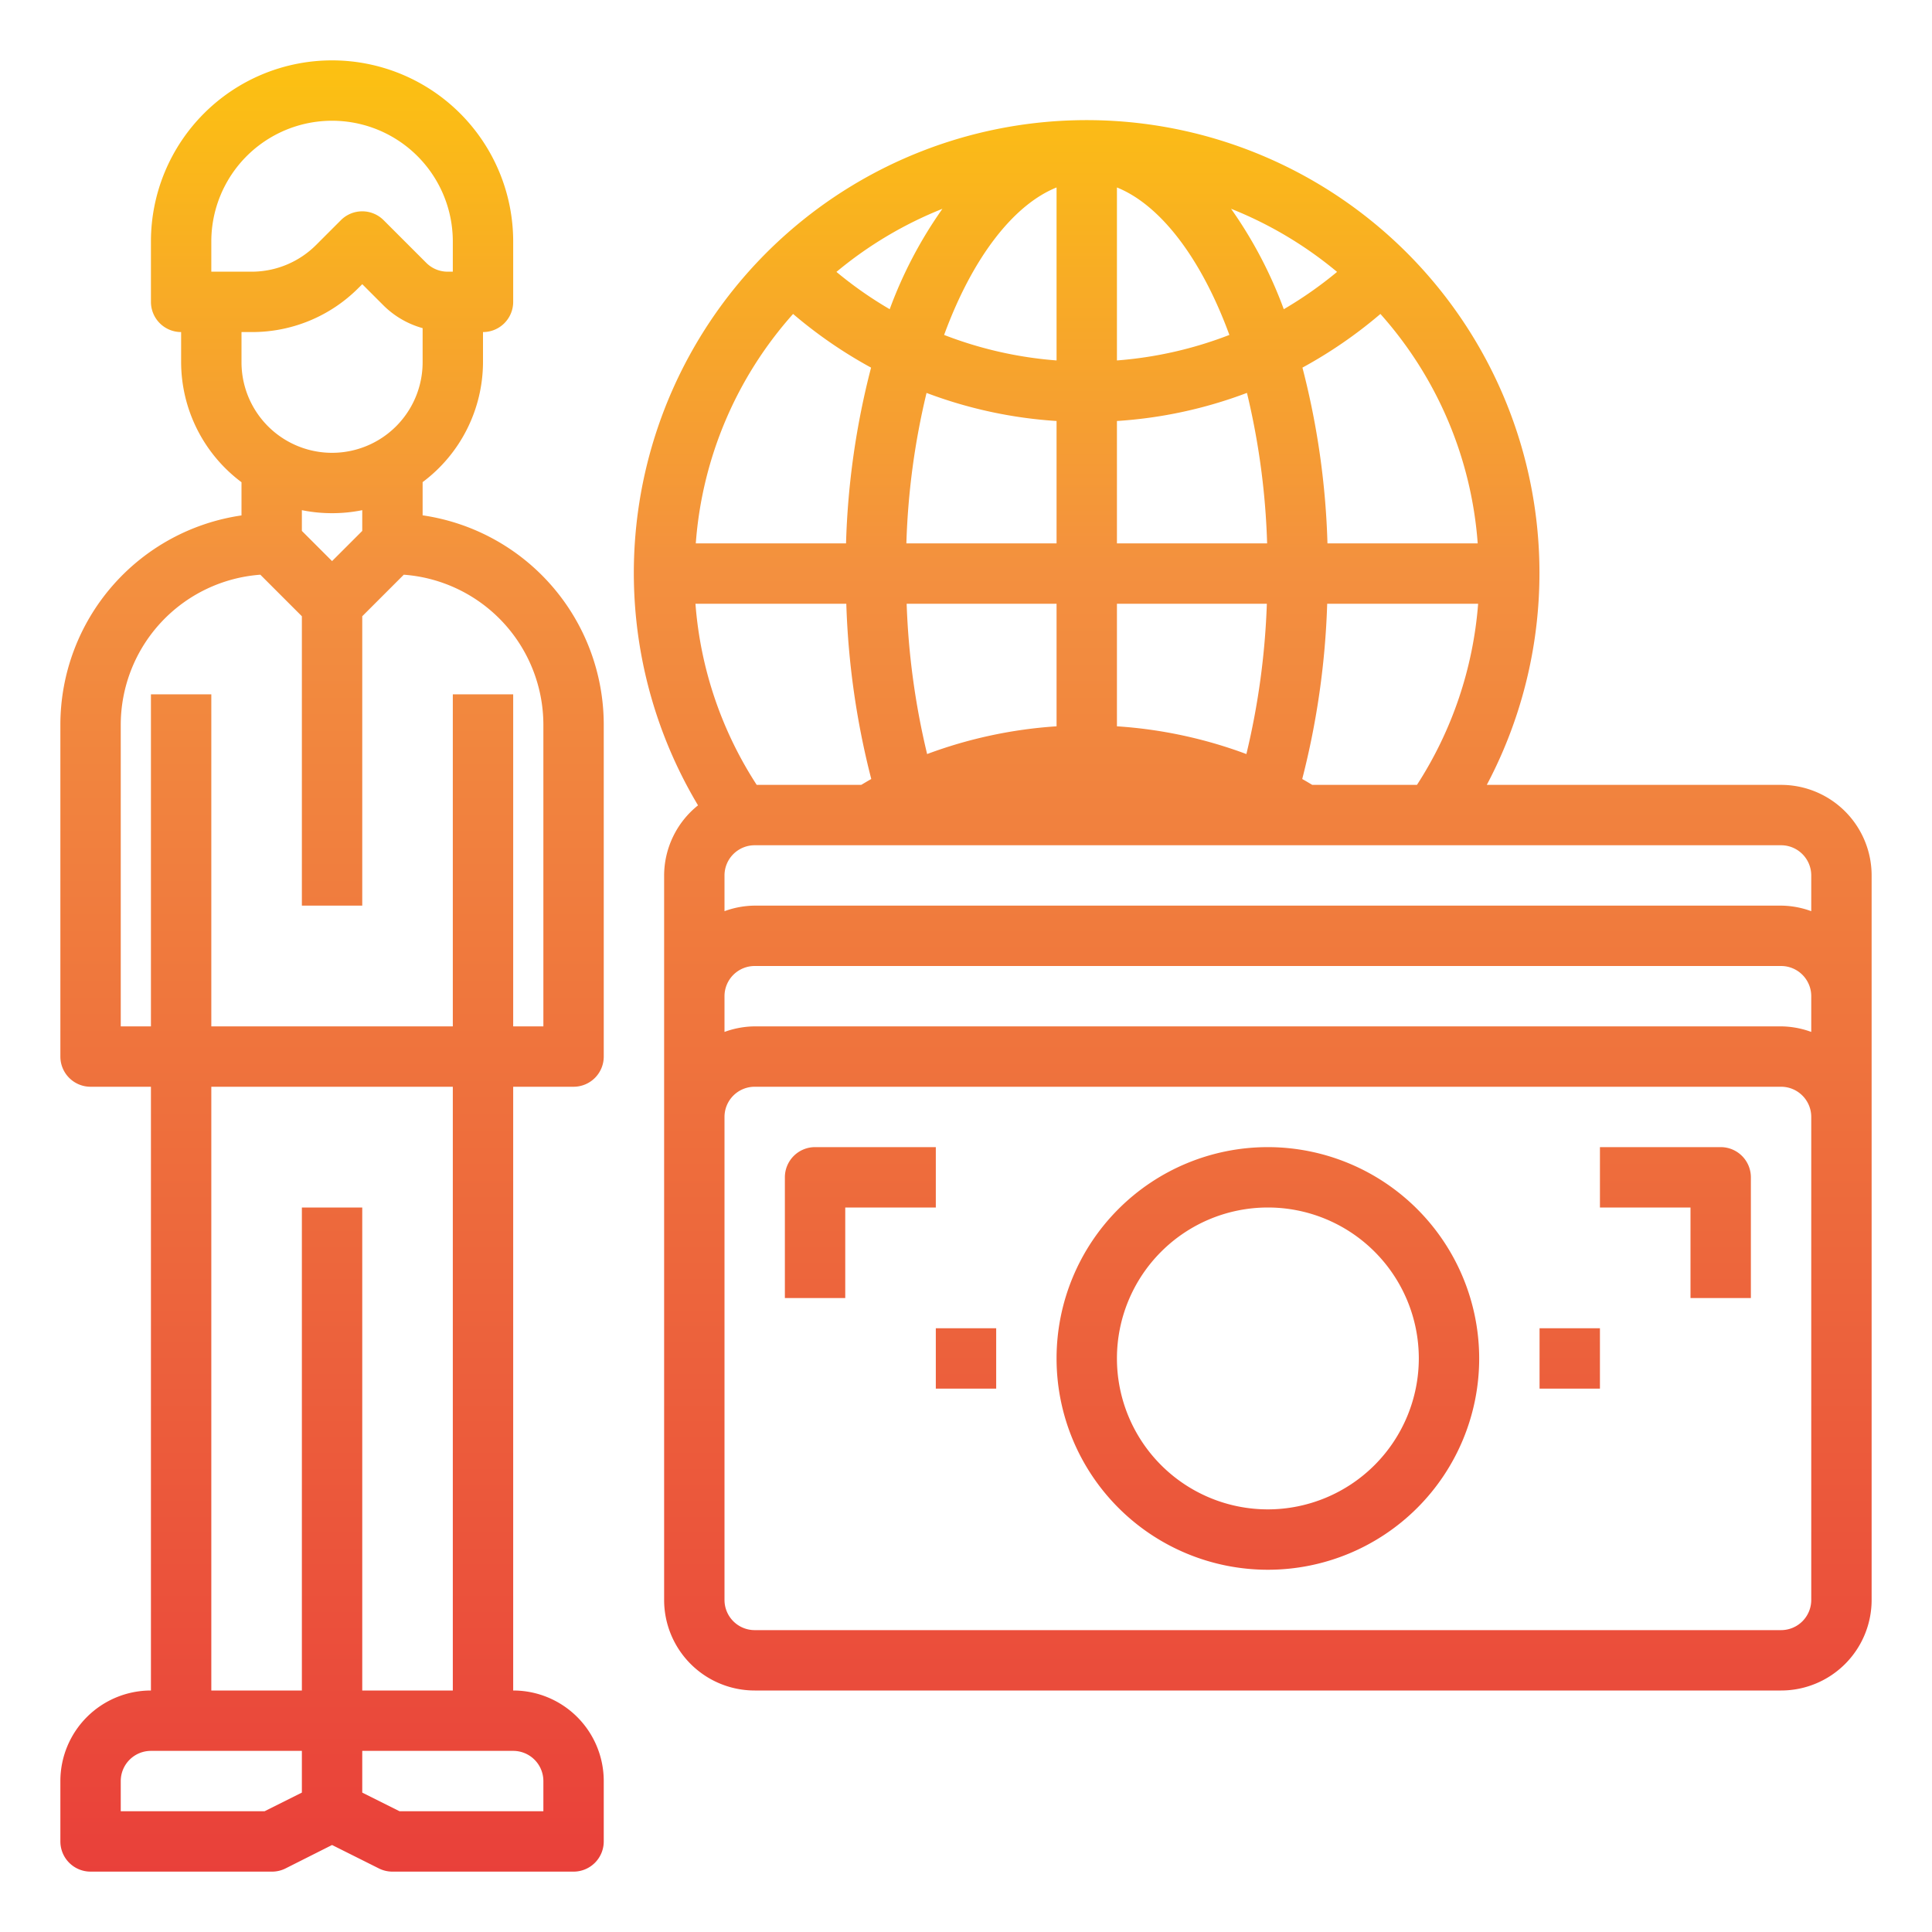 <svg height="512" viewBox="0 0 64 64" width="512" xmlns="http://www.w3.org/2000/svg" xmlns:xlink="http://www.w3.org/1999/xlink"><linearGradient id="New_Gradient_Swatch" gradientUnits="userSpaceOnUse" x1="11" x2="11" y1="63.123" y2=".048"><stop offset="0" stop-color="#e93e3a"/><stop offset=".35" stop-color="#ed683c"/><stop offset=".7" stop-color="#f3903f"/><stop offset="1" stop-color="#fdc70c"/></linearGradient><linearGradient id="New_Gradient_Swatch-2" x1="42" x2="42" xlink:href="#New_Gradient_Swatch" y1="63.123" y2=".048"/><linearGradient id="New_Gradient_Swatch-3" x1="41.5" x2="41.5" xlink:href="#New_Gradient_Swatch" y1="63.123" y2=".048"/><linearGradient id="New_Gradient_Swatch-4" x1="28.5" x2="28.5" xlink:href="#New_Gradient_Swatch" y1="63.123" y2=".048"/><linearGradient id="New_Gradient_Swatch-5" x1="55.5" x2="55.5" xlink:href="#New_Gradient_Swatch" y1="63.123" y2=".048"/><linearGradient id="New_Gradient_Swatch-8" x1="52" x2="52" xlink:href="#New_Gradient_Swatch" y1="63.123" y2=".048"/><linearGradient id="New_Gradient_Swatch-9" x1="32" x2="32" xlink:href="#New_Gradient_Swatch" y1="63.123" y2=".048"/><path d="m14 17.071v-1.1a4.977 4.977 0 0 0 2-3.971v-1a1 1 0 0 0 1-1v-2a6 6 0 0 0 -12 0v2a1 1 0 0 0 1 1v1a4.977 4.977 0 0 0 2 3.974v1.1a7.011 7.011 0 0 0 -6 6.926v11a1 1 0 0 0 1 1h2v20a3 3 0 0 0 -3 3v2a1 1 0 0 0 1 1h6a1 1 0 0 0 .447-.1l1.553-.782 1.553.777a1 1 0 0 0 .447.105h6a1 1 0 0 0 1-1v-2a3 3 0 0 0 -3-3v-20h2a1 1 0 0 0 1-1v-11a7.011 7.011 0 0 0 -6-6.929zm-7-9.071a4 4 0 0 1 8 0v1h-.171a1 1 0 0 1 -.708-.293l-1.414-1.414a1 1 0 0 0 -1.414 0l-.829.829a3.02 3.02 0 0 1 -2.121.878h-1.343zm1.343 3a4.966 4.966 0 0 0 3.535-1.464l.122-.122.707.707a2.96 2.96 0 0 0 1.293.749v1.13a3 3 0 0 1 -6 0v-1zm2.657 6a5 5 0 0 0 1-.1v.687l-1 1-1-1v-.687a5 5 0 0 0 1 .1zm-2.236 43h-4.764v-1a1 1 0 0 1 1-1h5v1.382zm9.236-1v1h-4.764l-1.236-.618v-1.382h5a1 1 0 0 1 1 1zm-3-3h-3v-16h-2v16h-3v-20h8zm3-22h-1v-11h-2v11h-8v-11h-2v11h-1v-10a4.991 4.991 0 0 1 4.624-4.962l1.376 1.376v9.586h2v-9.586l1.376-1.376a4.991 4.991 0 0 1 4.624 4.962z" fill="url(#New_Gradient_Swatch)"/><path d="m42 38a7 7 0 1 0 7 7 7.008 7.008 0 0 0 -7-7zm0 12a5 5 0 1 1 5-5 5.006 5.006 0 0 1 -5 5z" fill="url(#New_Gradient_Swatch-2)"/><path d="m59 26h-9.748a15 15 0 1 0 -26.129.678 2.985 2.985 0 0 0 -1.123 2.322v24a3 3 0 0 0 3 3h34a3 3 0 0 0 3-3v-24a3 3 0 0 0 -3-3zm1 3v1.184a2.966 2.966 0 0 0 -1-.184h-34a2.966 2.966 0 0 0 -1 .184v-1.184a1 1 0 0 1 1-1h34a1 1 0 0 1 1 1zm-16.026-11a26.092 26.092 0 0 0 -.829-5.822 15.111 15.111 0 0 0 2.583-1.778 12.824 12.824 0 0 1 3.223 7.6zm-6.974-11.79c1.411.566 2.777 2.3 3.725 4.885a13.053 13.053 0 0 1 -3.725.845zm-2 5.73a13.023 13.023 0 0 1 -3.725-.845c.948-2.587 2.313-4.319 3.725-4.885zm-4.307 1.076a14.856 14.856 0 0 0 4.307.93v4.054h-4.975a24.349 24.349 0 0 1 .668-4.984zm4.307 6.984v4.06a15.08 15.08 0 0 0 -4.288.919 24.861 24.861 0 0 1 -.678-4.979zm6.288 4.979a15.065 15.065 0 0 0 -4.288-.919v-4.06h4.966a24.861 24.861 0 0 1 -.678 4.979zm-4.288-6.979v-4.054a14.845 14.845 0 0 0 4.307-.931 24.369 24.369 0 0 1 .668 4.985zm5.527-7.757a14.332 14.332 0 0 0 -1.746-3.327 12.978 12.978 0 0 1 3.511 2.091 13.26 13.26 0 0 1 -1.765 1.236zm-13.054 0a13.042 13.042 0 0 1 -1.765-1.236 13 13 0 0 1 3.511-2.09 14.324 14.324 0 0 0 -1.746 3.325zm-.618 1.936a26.092 26.092 0 0 0 -.829 5.821h-4.977a12.824 12.824 0 0 1 3.223-7.6 15.146 15.146 0 0 0 2.583 1.778zm-.82 7.821a26.567 26.567 0 0 0 .827 5.806c-.114.063-.222.129-.332.194h-3.463a12.788 12.788 0 0 1 -2.029-6zm15.435 6c-.11-.065-.218-.131-.332-.194a26.619 26.619 0 0 0 .827-5.806h5a12.863 12.863 0 0 1 -2.026 6zm16.53 27a1 1 0 0 1 -1 1h-34a1 1 0 0 1 -1-1v-16a1 1 0 0 1 1-1h34a1 1 0 0 1 1 1zm0-18.816a2.966 2.966 0 0 0 -1-.184h-34a2.966 2.966 0 0 0 -1 .184v-1.184a1 1 0 0 1 1-1h34a1 1 0 0 1 1 1z" fill="url(#New_Gradient_Swatch-3)"/><path d="m28 40h3v-2h-4a1 1 0 0 0 -1 1v4h2z" fill="url(#New_Gradient_Swatch-4)"/><path d="m57 38h-4v2h3v3h2v-4a1 1 0 0 0 -1-1z" fill="url(#New_Gradient_Swatch-5)"/><path d="m28 47h-2v4a1 1 0 0 0 1 1h4v-2h-3z" fill="url(#New_Gradient_Swatch-4)"/><path d="m56 50h-3v2h4a1 1 0 0 0 1-1v-4h-2z" fill="url(#New_Gradient_Swatch-5)"/><path d="m51 44h2v2h-2z" fill="url(#New_Gradient_Swatch-8)"/><path d="m31 44h2v2h-2z" fill="url(#New_Gradient_Swatch-9)"/></svg>